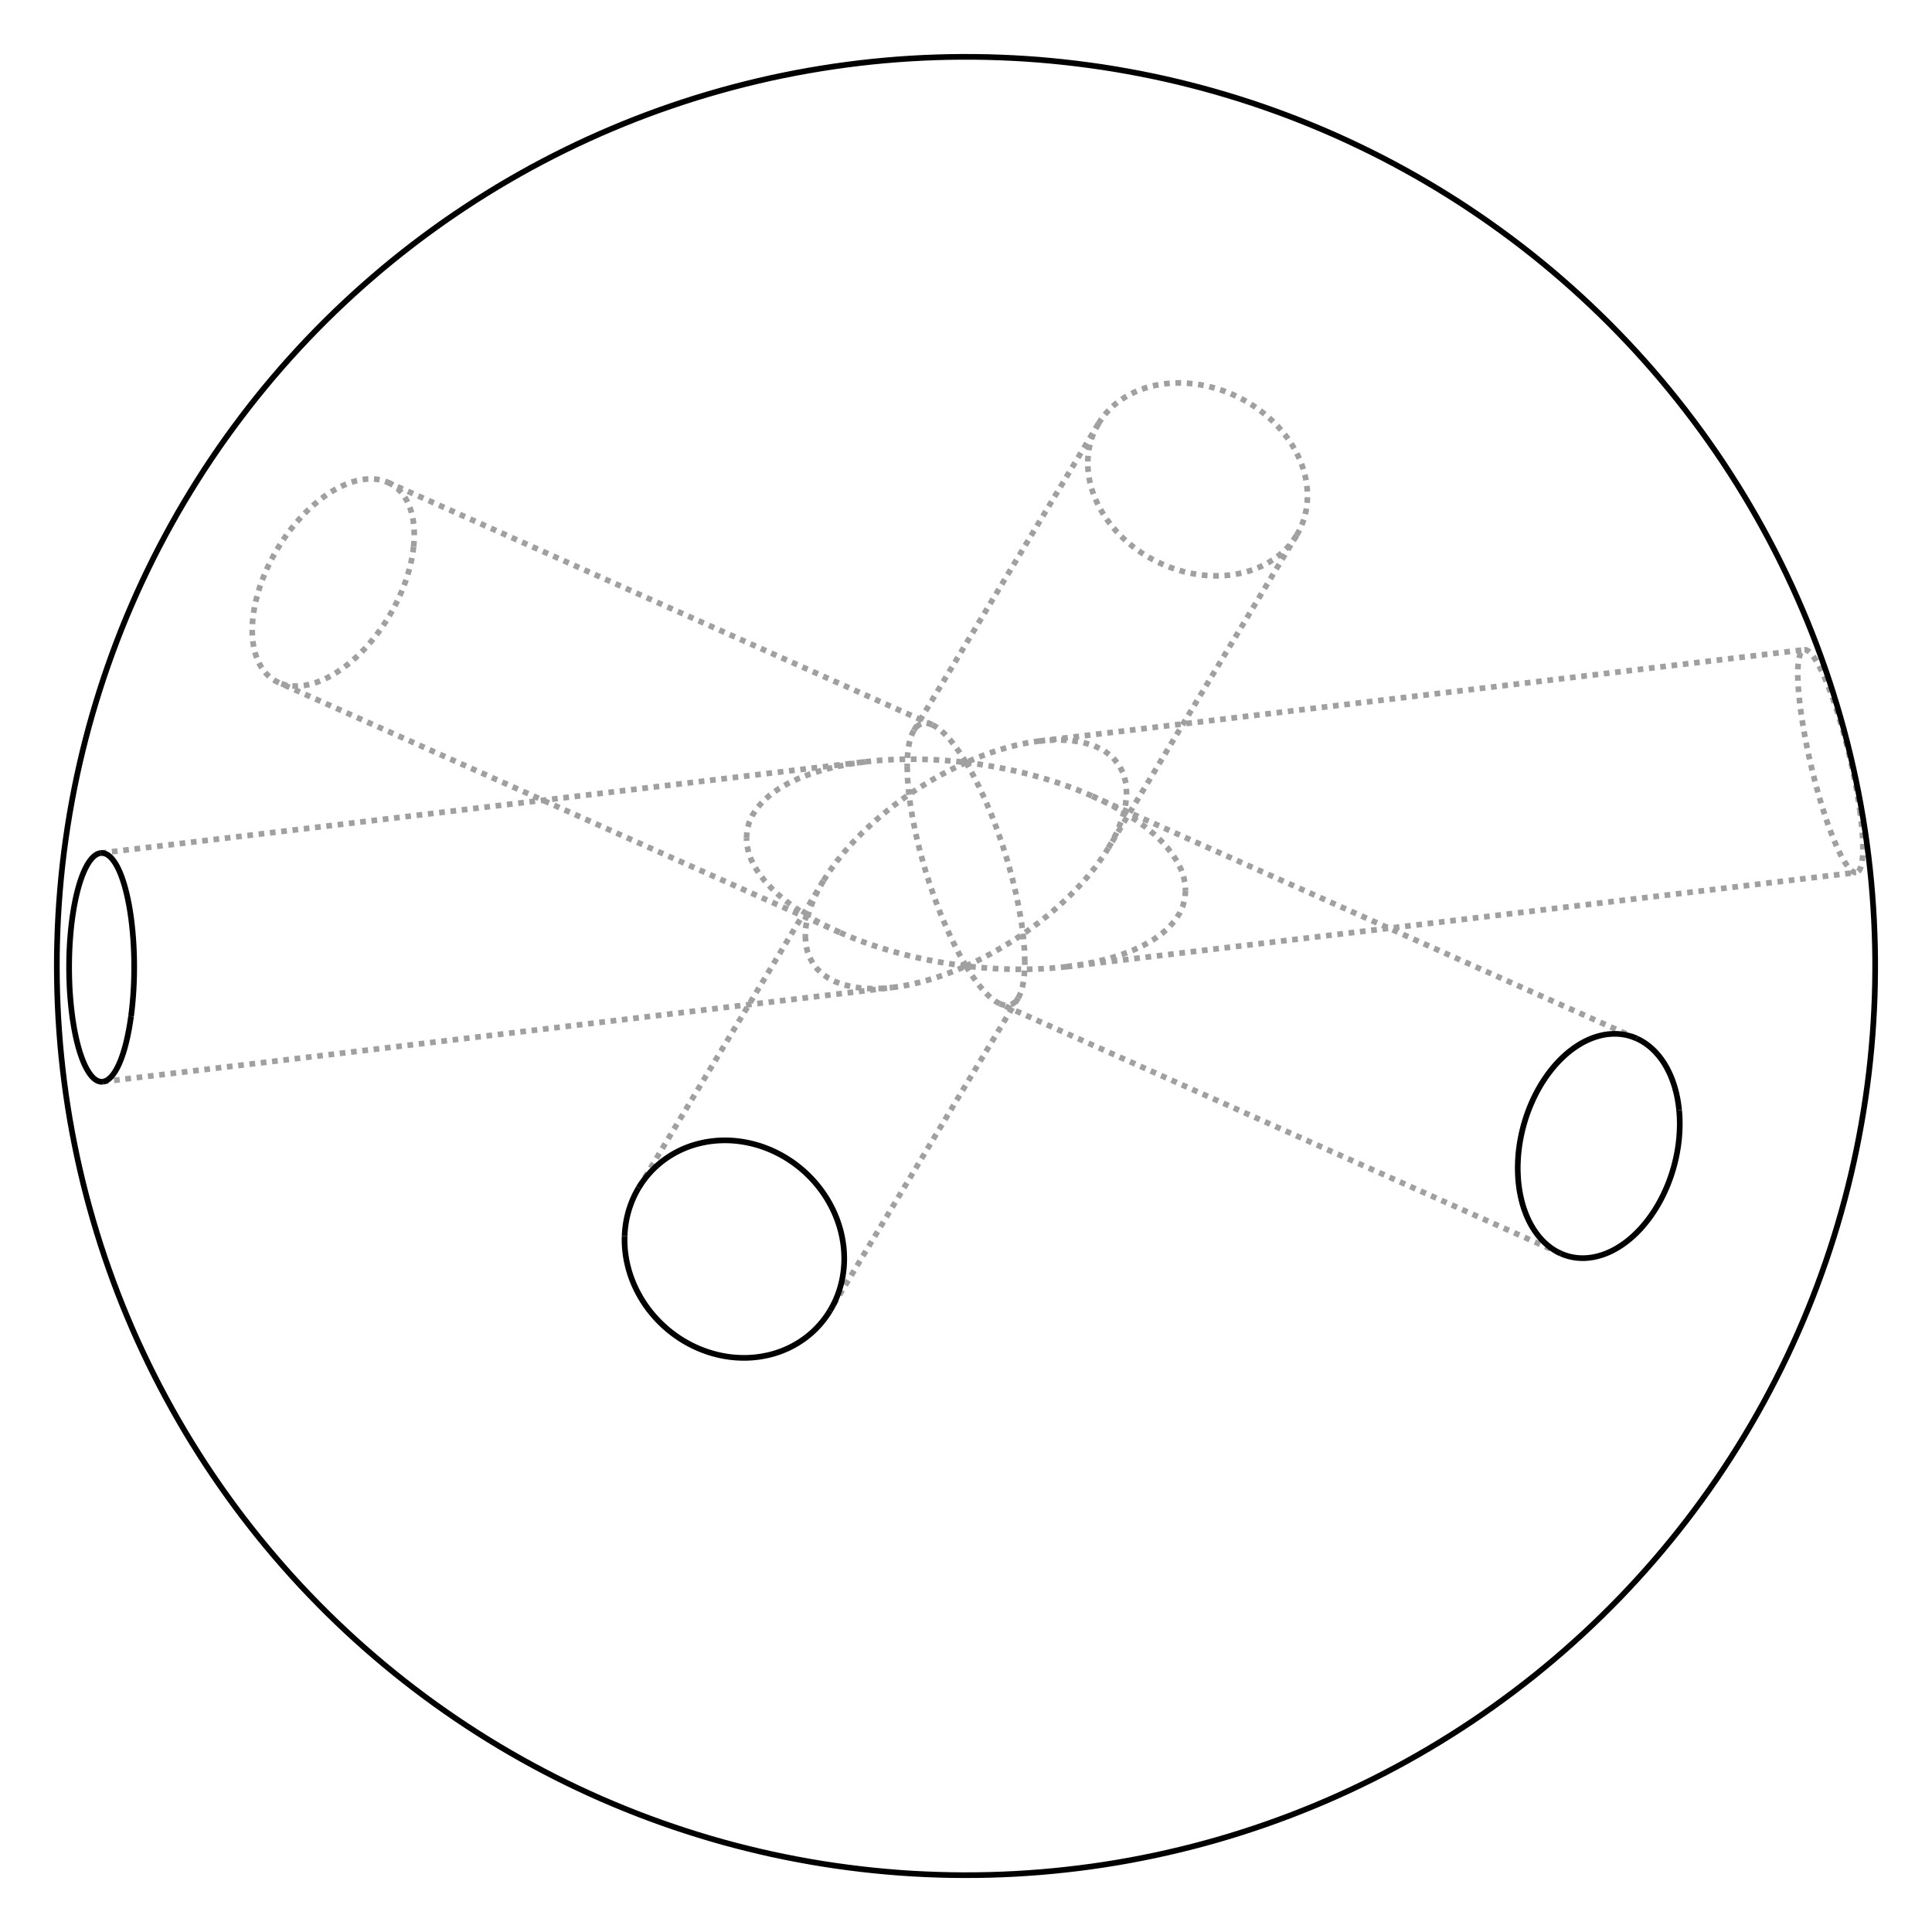 <?xml version="1.0" encoding="UTF-8" standalone="no"?>
    <svg
    xmlns:svg="http://www.w3.org/2000/svg"
    xmlns="http://www.w3.org/2000/svg"
    width="340"
    height="340"
    >
        <g transform="scale(4, -4)   translate(42.5,-42.8)" stroke-width="0.25"  fill="none">
        <!-- hidden lines -->
        <g  stroke="rgb(160,160,160)" fill="none" stroke-dasharray="0.25,0.25" >
    			<path d="M5.36,22.287 L5.364,22.201 L5.371,22.114 L5.379,22.027 L5.39,21.939 L5.417,21.764 L5.453,21.589 L5.496,21.415 L5.547,21.24 L5.607,21.067 L5.674,20.894 L5.749,20.723 L5.831,20.553 L5.921,20.385 L6.018,20.22 L6.123,20.057 L6.234,19.896 L6.352,19.739 L6.477,19.585 L6.609,19.434 L6.746,19.288 L6.89,19.145 L7.04,19.007 L7.195,18.873 L7.355,18.744 L7.52,18.62 L7.69,18.502 L7.865,18.389 L8.044,18.281 L8.226,18.18 L8.412,18.085 L8.601,17.996 L8.793,17.913 L8.988,17.837 L9.184,17.768 L9.383,17.706 L9.583,17.65 L9.784,17.602 L9.986,17.561 L10.188,17.527 L10.39,17.501 L10.592,17.482 L10.793,17.47 L10.994,17.466 L11.192,17.469 L11.389,17.48 L11.584,17.498 L11.776,17.523 L11.965,17.556 L12.151,17.596 L12.334,17.643 L12.513,17.697 L12.688,17.759 L12.858,17.827 L12.941,17.863 L13.024,17.901 L13.105,17.941 L13.184,17.983 L13.263,18.026 L13.34,18.07 L13.415,18.117 L13.489,18.164 L13.562,18.214 L13.633,18.264 L13.703,18.317 L13.771,18.37 L13.838,18.425 L13.903,18.482 L13.966,18.54 L14.028,18.599 L14.088,18.659 L14.146,18.721 L14.203,18.784 L14.258,18.849 L14.311,18.914 L14.362,18.981 L14.412,19.049 L14.46,19.118 L14.505,19.188 L14.55,19.259 " />
			<path d="M14.55,19.259 L14.599,19.344 L14.646,19.431 L14.69,19.519 L14.732,19.608 L14.771,19.699 L14.807,19.791 L14.841,19.884 L14.871,19.978 L14.899,20.073 L14.924,20.169 L14.946,20.266 L14.966,20.363 L14.982,20.462 L14.996,20.561 L15.007,20.661 L15.015,20.761 L15.02,20.862 L15.022,20.964 L15.021,21.066 L15.018,21.168 L15.012,21.271 L15.002,21.373 L14.99,21.477 L14.975,21.58 L14.958,21.683 L14.937,21.787 L14.913,21.89 L14.887,21.993 L14.858,22.096 L14.826,22.199 L14.792,22.302 L14.755,22.404 L14.714,22.506 L14.672,22.607 L14.626,22.708 L14.578,22.808 L14.528,22.908 L14.474,23.007 L14.418,23.105 L14.36,23.203 L14.299,23.299 L14.236,23.395 L14.17,23.49 L14.101,23.583 L14.031,23.676 L13.958,23.767 L13.883,23.857 L13.805,23.946 L13.726,24.034 L13.644,24.12 L13.56,24.205 L13.474,24.288 L13.386,24.37 L13.296,24.451 L13.204,24.529 L13.11,24.606 L13.015,24.682 L12.917,24.755 L12.818,24.827 L12.718,24.897 L12.615,24.965 L12.512,25.031 L12.407,25.095 L12.3,25.157 L12.192,25.217 L12.083,25.274 L11.973,25.33 L11.862,25.383 L11.749,25.435 L11.636,25.484 L11.521,25.53 L11.406,25.575 L11.29,25.617 L11.174,25.656 L11.056,25.694 L10.939,25.728 L10.82,25.761 L10.702,25.791 L10.583,25.818 L10.463,25.843 L10.344,25.865 L10.225,25.885 L10.105,25.902 L9.986,25.917 L9.866,25.929 L9.747,25.939 L9.628,25.946 L9.51,25.95 L9.392,25.952 L9.274,25.951 L9.157,25.948 L9.04,25.942 L8.925,25.933 L8.81,25.922 L8.696,25.908 L8.583,25.892 L8.471,25.873 L8.36,25.852 L8.25,25.828 L8.141,25.802 L8.034,25.773 L7.928,25.742 L7.824,25.708 L7.72,25.672 L7.619,25.633 L7.519,25.592 L7.42,25.549 L7.324,25.503 L7.229,25.455 L7.136,25.405 L7.045,25.353 L6.956,25.299 L6.868,25.242 L6.783,25.183 L6.7,25.122 L6.619,25.059 L6.54,24.995 L6.464,24.928 L6.389,24.859 L6.318,24.789 L6.248,24.716 L6.181,24.642 L6.116,24.566 L6.053,24.489 L5.994,24.409 L5.936,24.329 L5.882,24.246 L5.829,24.162 " />
			<path d="M5.829,24.162 L5.769,24.057 L5.712,23.95 L5.66,23.841 L5.611,23.73 L5.567,23.617 L5.527,23.503 L5.491,23.386 L5.459,23.269 L5.432,23.15 L5.408,23.03 L5.39,22.908 L5.375,22.786 L5.365,22.662 L5.359,22.538 L5.357,22.413 L5.36,22.287 " />
			<path d="M-24.303,18.748 L-24.32,18.603 L-24.342,18.455 L-24.367,18.307 L-24.396,18.157 L-24.429,18.006 L-24.466,17.854 L-24.507,17.701 L-24.552,17.548 L-24.6,17.394 L-24.652,17.239 L-24.708,17.085 L-24.767,16.931 L-24.83,16.777 L-24.897,16.623 L-24.967,16.47 L-25.04,16.317 L-25.116,16.166 L-25.196,16.015 L-25.279,15.866 L-25.364,15.719 L-25.453,15.572 L-25.544,15.428 L-25.638,15.286 L-25.735,15.145 L-25.834,15.007 L-25.936,14.872 L-26.04,14.739 L-26.146,14.609 L-26.254,14.482 L-26.364,14.357 L-26.475,14.236 L-26.589,14.119 L-26.704,14.005 L-26.82,13.894 L-26.937,13.788 L-27.056,13.685 L-27.175,13.587 L-27.296,13.492 L-27.417,13.402 L-27.538,13.317 L-27.66,13.236 L-27.782,13.159 L-27.905,13.087 L-28.027,13.02 L-28.149,12.958 L-28.271,12.901 L-28.392,12.849 L-28.512,12.802 L-28.632,12.76 L-28.751,12.724 L-28.868,12.692 L-28.985,12.666 L-29.1,12.645 L-29.214,12.63 L-29.325,12.62 L-29.436,12.615 L-29.544,12.616 L-29.65,12.622 L-29.754,12.633 L-29.856,12.649 L-29.955,12.671 L-30.052,12.699 L-30.146,12.731 L-30.238,12.768 " />
			<path d="M-30.238,12.768 L-30.302,12.799 L-30.365,12.832 L-30.426,12.867 L-30.485,12.905 L-30.543,12.946 L-30.599,12.989 L-30.654,13.035 L-30.707,13.083 L-30.758,13.133 L-30.807,13.186 L-30.854,13.242 L-30.9,13.299 L-30.944,13.359 L-30.986,13.422 L-31.026,13.486 L-31.064,13.553 L-31.1,13.622 L-31.134,13.693 L-31.167,13.766 L-31.197,13.841 L-31.225,13.918 L-31.251,13.996 L-31.275,14.077 L-31.297,14.16 L-31.317,14.244 L-31.335,14.33 L-31.351,14.418 L-31.365,14.507 L-31.376,14.598 L-31.386,14.691 L-31.393,14.785 L-31.398,14.88 L-31.402,14.977 L-31.403,15.074 L-31.402,15.174 L-31.398,15.274 L-31.393,15.375 L-31.386,15.478 L-31.365,15.686 L-31.335,15.897 L-31.297,16.112 L-31.251,16.329 L-31.197,16.548 L-31.135,16.769 L-31.065,16.991 L-30.987,17.213 L-30.901,17.435 L-30.809,17.657 L-30.709,17.878 L-30.602,18.097 L-30.488,18.314 L-30.369,18.528 L-30.242,18.74 L-30.11,18.948 L-29.973,19.151 L-29.83,19.35 L-29.682,19.544 L-29.53,19.733 L-29.374,19.915 L-29.213,20.091 L-29.049,20.26 L-28.883,20.421 L-28.713,20.575 L-28.541,20.72 L-28.368,20.857 L-28.281,20.922 L-28.193,20.985 L-28.105,21.046 L-28.017,21.104 L-27.929,21.16 L-27.841,21.213 L-27.753,21.264 L-27.665,21.312 L-27.577,21.358 L-27.489,21.401 L-27.401,21.442 L-27.314,21.48 L-27.227,21.516 L-27.14,21.548 L-27.054,21.578 L-26.968,21.606 L-26.883,21.631 L-26.799,21.653 L-26.715,21.672 L-26.631,21.688 L-26.549,21.702 L-26.467,21.713 L-26.386,21.721 L-26.306,21.727 L-26.227,21.729 L-26.15,21.729 L-26.073,21.726 L-25.997,21.721 L-25.922,21.712 L-25.849,21.701 L-25.776,21.687 L-25.705,21.67 L-25.636,21.651 L-25.567,21.629 L-25.501,21.604 L-25.435,21.576 " />
			<path d="M-25.435,21.576 L-25.357,21.539 L-25.281,21.498 L-25.208,21.453 L-25.137,21.404 L-25.068,21.351 L-25.002,21.295 L-24.938,21.234 L-24.878,21.171 L-24.82,21.103 L-24.764,21.032 L-24.712,20.958 L-24.662,20.88 L-24.615,20.799 L-24.571,20.715 L-24.53,20.628 L-24.492,20.537 L-24.457,20.444 L-24.425,20.348 L-24.396,20.248 L-24.37,20.147 L-24.347,20.042 L-24.327,19.935 L-24.311,19.826 L-24.297,19.714 L-24.287,19.6 L-24.28,19.484 L-24.276,19.366 L-24.275,19.246 L-24.277,19.124 L-24.283,19 L-24.291,18.875 L-24.303,18.748 " />
			<path d="M39.323,7.164 L39.361,6.869 L39.394,6.585 L39.42,6.314 L39.44,6.057 L39.453,5.815 L39.459,5.589 L39.459,5.381 L39.452,5.19 L39.446,5.102 L39.438,5.019 L39.429,4.94 L39.418,4.867 L39.405,4.799 L39.391,4.736 L39.375,4.679 L39.357,4.627 L39.338,4.581 L39.318,4.54 L39.295,4.504 L39.272,4.475 L39.247,4.451 L39.22,4.433 L39.192,4.421 L39.162,4.414 " />
			<path d="M39.162,4.414 L39.141,4.413 L39.118,4.415 L39.095,4.42 L39.071,4.428 L39.046,4.438 L39.021,4.452 L38.995,4.469 L38.969,4.489 L38.915,4.537 L38.858,4.597 L38.799,4.669 L38.739,4.752 L38.677,4.846 L38.613,4.951 L38.547,5.067 L38.481,5.193 L38.413,5.329 L38.345,5.475 L38.276,5.63 L38.206,5.794 L38.136,5.967 L38.065,6.148 L37.995,6.336 L37.924,6.532 L37.854,6.734 L37.785,6.942 L37.716,7.156 L37.648,7.375 L37.581,7.598 L37.515,7.826 L37.45,8.056 L37.387,8.29 L37.325,8.526 L37.265,8.763 L37.207,9.002 L37.151,9.242 L37.096,9.481 L37.045,9.72 L36.995,9.958 L36.948,10.194 L36.904,10.428 L36.862,10.659 L36.823,10.887 L36.787,11.111 L36.754,11.331 L36.723,11.546 L36.696,11.756 L36.672,11.96 L36.651,12.158 L36.634,12.349 L36.619,12.533 L36.608,12.709 L36.601,12.877 L36.596,13.037 L36.596,13.188 L36.598,13.33 L36.604,13.463 L36.613,13.585 L36.626,13.698 L36.642,13.8 L36.662,13.891 L36.684,13.971 L36.71,14.041 L36.725,14.071 L36.74,14.099 L36.755,14.123 L36.772,14.145 L36.789,14.164 L36.807,14.18 L36.826,14.192 L36.846,14.202 L36.866,14.209 L36.887,14.213 " />
			<path d="M36.887,14.213 L36.915,14.214 L36.945,14.21 L36.975,14.201 L37.007,14.186 L37.04,14.167 L37.074,14.143 L37.109,14.113 L37.144,14.079 L37.181,14.04 L37.219,13.995 L37.257,13.946 L37.296,13.893 L37.377,13.771 L37.461,13.631 L37.547,13.472 L37.635,13.297 L37.724,13.106 L37.815,12.898 L37.906,12.676 L37.998,12.441 L38.091,12.192 L38.182,11.932 L38.273,11.662 L38.363,11.382 L38.452,11.094 L38.539,10.799 L38.623,10.499 L38.705,10.193 L38.784,9.885 L38.86,9.574 L38.933,9.263 L39.002,8.952 L39.067,8.643 L39.127,8.337 L39.183,8.034 L39.235,7.737 L39.281,7.447 L39.323,7.164 " />
			<path d="M-4.8765695305162645e-08,0.3 L0.55,0.558 L1.098,0.843 L1.638,1.151 L2.169,1.481 L2.686,1.831 L3.187,2.199 L3.669,2.583 L4.128,2.98 L4.562,3.388 L4.969,3.804 L5.346,4.227 L5.69,4.652 L5.999,5.079 L6.273,5.503 " />
			<path d="M6.273,5.503 L6.599,6.108 L6.843,6.695 L7,7.259 L7.068,7.791 L7.047,8.285 L6.937,8.734 L6.739,9.134 L6.456,9.478 L6.091,9.763 L5.649,9.985 L5.136,10.141 L4.558,10.229 L3.922,10.248 L3.237,10.198 " />
			<path d="M3.237,10.198 L3.022,10.17 L2.803,10.135 L2.581,10.094 L2.356,10.047 L2.128,9.994 L1.898,9.934 L1.665,9.869 L1.431,9.798 L1.195,9.721 L0.958,9.639 L0.719,9.551 L0.48,9.457 L0.24,9.358 L-4.876563075573159e-08,9.254 " />
			<path d="M-4.8765664567928484e-08,9.254 L-0.113,9.438 L-0.226,9.613 L-0.339,9.778 L-0.451,9.935 L-0.562,10.081 L-0.672,10.217 L-0.781,10.343 L-0.888,10.458 L-0.994,10.562 L-1.097,10.655 L-1.199,10.737 L-1.298,10.807 L-1.395,10.866 L-1.489,10.913 " />
			<path d="M-1.489,10.913 L-1.56,10.942 L-1.63,10.963 L-1.698,10.977 L-1.763,10.984 L-1.827,10.984 L-1.888,10.977 L-1.948,10.962 L-2.005,10.94 L-2.06,10.911 L-2.112,10.875 L-2.162,10.831 L-2.209,10.781 L-2.254,10.723 L-2.296,10.659 " />
			<path d="M-2.296,10.659 L-2.336,10.587 L-2.372,10.509 L-2.406,10.424 L-2.438,10.332 L-2.466,10.234 L-2.492,10.13 L-2.514,10.019 L-2.534,9.902 L-2.55,9.778 L-2.564,9.649 L-2.575,9.515 L-2.582,9.375 L-2.587,9.229 L-2.588,9.078 " />
			<path d="M-2.588,9.078 L-2.572,8.55 L-2.523,7.974 L-2.443,7.358 L-2.332,6.71 L-2.191,6.037 L-2.024,5.348 L-1.83,4.653 L-1.614,3.958 L-1.377,3.274 L-1.123,2.609 L-0.855,1.972 L-0.576,1.369 L-0.29,0.81 L-4.8765688098750815e-08,0.3 " />
			<path d="M-9.659,5.929 L-9.63,6.276 L-9.541,6.613 L-9.394,6.939 L-9.19,7.251 L-8.93,7.549 L-8.614,7.83 L-8.247,8.092 L-7.828,8.333 L-7.362,8.553 L-6.851,8.75 L-6.298,8.923 L-5.706,9.07 L-5.079,9.191 L-4.422,9.285 " />
			<path d="M-4.422,9.285 L-4.128,9.317 L-3.829,9.344 L-3.525,9.365 L-3.218,9.382 L-2.907,9.393 L-2.592,9.399 L-2.275,9.399 L-1.955,9.394 L-1.632,9.384 L-1.308,9.368 L-0.982,9.348 L-0.656,9.321 L-0.328,9.29 L-4.876566939149285e-08,9.254 " />
			<path d="M-4.876564560741735e-08,0.3 L-0.423,0.355 L-0.845,0.418 L-1.265,0.489 L-1.683,0.569 L-2.098,0.657 L-2.508,0.753 L-2.914,0.856 L-3.315,0.967 L-3.709,1.085 L-4.095,1.211 L-4.474,1.343 L-4.845,1.482 L-5.206,1.627 L-5.557,1.778 " />
			<path d="M-5.557,1.778 L-6.084,2.025 L-6.583,2.286 L-7.051,2.558 L-7.485,2.84 L-7.885,3.132 L-8.248,3.431 L-8.573,3.737 L-8.857,4.047 L-9.1,4.361 L-9.3,4.676 L-9.457,4.993 L-9.569,5.308 L-9.637,5.62 L-9.659,5.929 " />
			<path d="M-4.876569357325053e-08,9.254 L-0.55,8.995 L-1.098,8.711 L-1.638,8.402 L-2.169,8.072 L-2.686,7.722 L-3.187,7.354 L-3.669,6.97 L-4.128,6.573 L-4.562,6.165 L-4.969,5.749 L-5.346,5.327 L-5.69,4.901 L-5.999,4.475 L-6.273,4.05 " />
			<path d="M-6.273,4.05 L-6.381,3.865 L-6.481,3.68 L-6.574,3.497 L-6.66,3.316 L-6.737,3.136 L-6.807,2.958 L-6.869,2.782 L-6.922,2.608 L-6.967,2.437 L-7.005,2.269 L-7.034,2.104 L-7.054,1.942 L-7.067,1.783 L-7.071,1.628 " />
			<path d="M2.588,0.475 L2.572,1.004 L2.523,1.579 L2.443,2.195 L2.332,2.844 L2.191,3.516 L2.024,4.205 L1.83,4.901 L1.614,5.595 L1.377,6.279 L1.123,6.944 L0.855,7.582 L0.576,8.184 L0.29,8.744 L-4.876565889988527e-08,9.254 " />
			<path d="M-4.8765665201852316e-08,0.3 L0.113,0.116 L0.226,-0.059 L0.339,-0.225 L0.451,-0.381 L0.562,-0.528 L0.672,-0.664 L0.781,-0.789 L0.888,-0.904 L0.994,-1.009 L1.097,-1.102 L1.199,-1.183 L1.298,-1.254 L1.395,-1.313 L1.489,-1.36 " />
			<path d="M1.489,-1.36 L1.56,-1.388 L1.63,-1.41 L1.698,-1.424 L1.763,-1.431 L1.827,-1.431 L1.888,-1.423 L1.948,-1.408 L2.005,-1.387 L2.06,-1.357 L2.112,-1.321 L2.162,-1.278 L2.209,-1.227 L2.254,-1.17 L2.296,-1.106 " />
			<path d="M2.296,-1.106 L2.336,-1.034 L2.372,-0.956 L2.406,-0.871 L2.438,-0.779 L2.466,-0.681 L2.492,-0.576 L2.514,-0.465 L2.534,-0.348 L2.55,-0.225 L2.564,-0.096 L2.575,0.039 L2.582,0.179 L2.587,0.324 L2.588,0.475 " />
			<path d="M-7.071,1.628 L-7.049,1.288 L-6.985,0.969 L-6.877,0.673 L-6.728,0.403 L-6.537,0.159 L-6.306,-0.057 L-6.037,-0.243 L-5.731,-0.398 L-5.389,-0.521 L-5.015,-0.613 L-4.61,-0.671 L-4.177,-0.696 L-3.718,-0.687 L-3.237,-0.645 " />
			<path d="M-3.237,-0.645 L-3.022,-0.616 L-2.803,-0.582 L-2.581,-0.541 L-2.356,-0.493 L-2.128,-0.44 L-1.898,-0.381 L-1.665,-0.316 L-1.431,-0.245 L-1.195,-0.168 L-0.958,-0.085 L-0.719,0.003 L-0.48,0.096 L-0.24,0.195 L-4.876571102485627e-08,0.3 " />
			<path d="M-4.876564797325329e-08,9.254 L0.423,9.199 L0.845,9.136 L1.265,9.064 L1.683,8.984 L2.098,8.896 L2.508,8.801 L2.914,8.697 L3.315,8.586 L3.709,8.468 L4.095,8.343 L4.474,8.21 L4.845,8.072 L5.206,7.927 L5.557,7.775 " />
			<path d="M5.557,7.775 L6.084,7.528 L6.583,7.268 L7.051,6.995 L7.485,6.713 L7.885,6.421 L8.248,6.122 L8.573,5.817 L8.857,5.506 L9.1,5.193 L9.3,4.877 L9.457,4.561 L9.569,4.246 L9.637,3.933 L9.659,3.624 " />
			<path d="M9.659,3.624 L9.63,3.278 L9.541,2.941 L9.394,2.615 L9.19,2.302 L8.93,2.004 L8.614,1.724 L8.247,1.462 L7.828,1.22 L7.362,1 L6.851,0.803 L6.298,0.631 L5.706,0.484 L5.079,0.363 L4.422,0.269 " />
			<path d="M4.422,0.269 L4.128,0.237 L3.829,0.21 L3.525,0.188 L3.218,0.172 L2.907,0.16 L2.592,0.155 L2.275,0.154 L1.955,0.159 L1.632,0.169 L1.308,0.185 L0.982,0.206 L0.656,0.232 L0.328,0.263 L-4.876555992350262e-08,0.3 " />
			<path d="M5.829,24.162 L-2.296,10.659 " />
			<path d="M14.55,19.259 L6.273,5.503 " />
			<path d="M-1.489,10.913 L-25.435,21.576 " />
			<path d="M-5.557,1.778 L-30.238,12.768 " />
			<path d="M-6.273,4.05 L-14.398,-9.453 " />
			<path d="M2.296,-1.106 L-5.981,-14.861 " />
			<path d="M29.503,-2.888 L5.557,7.775 " />
			<path d="M26.17,-12.35 L1.489,-1.36 " />
			<path d="M4.422,0.269 L39.162,4.414 " />
			<path d="M3.237,10.198 L36.887,14.213 " />
			<path d="M-37.978,-4.79 L-3.237,-0.645 " />
			<path d="M-38.072,5.269 L-4.422,9.285 " />

        </g>

        <!-- solid lines -->
        <g  stroke="rgb(0,0,0)" fill="none">
    			<path d="M-15.019,-11.582 L-15.022,-11.679 L-15.022,-11.778 L-15.02,-11.876 L-15.016,-11.975 L-15.011,-12.073 L-15.003,-12.172 L-14.993,-12.27 L-14.981,-12.369 L-14.967,-12.467 L-14.951,-12.566 L-14.933,-12.664 L-14.912,-12.762 L-14.89,-12.86 L-14.866,-12.957 L-14.84,-13.055 L-14.812,-13.151 L-14.782,-13.248 L-14.75,-13.344 L-14.716,-13.439 L-14.68,-13.534 L-14.602,-13.722 L-14.517,-13.908 L-14.424,-14.09 L-14.324,-14.27 L-14.217,-14.446 L-14.103,-14.618 L-13.982,-14.786 L-13.854,-14.949 L-13.72,-15.108 L-13.58,-15.262 L-13.434,-15.41 L-13.282,-15.553 L-13.125,-15.691 L-12.963,-15.822 L-12.795,-15.947 L-12.623,-16.065 L-12.536,-16.122 L-12.447,-16.177 L-12.357,-16.23 L-12.267,-16.281 L-12.175,-16.331 L-12.083,-16.379 L-11.989,-16.425 L-11.895,-16.469 L-11.8,-16.512 L-11.705,-16.552 L-11.608,-16.59 L-11.511,-16.627 L-11.414,-16.662 L-11.316,-16.694 L-11.217,-16.725 L-11.118,-16.754 L-11.019,-16.78 L-10.919,-16.805 L-10.819,-16.828 L-10.719,-16.848 L-10.618,-16.867 L-10.517,-16.883 L-10.416,-16.898 L-10.315,-16.91 L-10.214,-16.92 L-10.113,-16.928 L-10.012,-16.934 L-9.911,-16.938 L-9.81,-16.94 L-9.709,-16.94 L-9.609,-16.938 L-9.508,-16.933 L-9.408,-16.927 L-9.309,-16.918 L-9.21,-16.908 L-9.111,-16.895 L-9.013,-16.88 L-8.915,-16.863 L-8.818,-16.844 L-8.721,-16.824 L-8.626,-16.801 L-8.53,-16.776 L-8.436,-16.749 L-8.342,-16.72 L-8.25,-16.689 L-8.158,-16.656 L-8.067,-16.621 L-7.977,-16.584 L-7.888,-16.545 L-7.799,-16.505 L-7.712,-16.462 L-7.627,-16.418 L-7.542,-16.371 L-7.458,-16.323 L-7.376,-16.274 L-7.295,-16.222 L-7.215,-16.169 L-7.136,-16.114 L-7.059,-16.057 L-6.983,-15.999 L-6.909,-15.938 L-6.836,-15.877 L-6.764,-15.814 L-6.694,-15.749 L-6.626,-15.683 L-6.559,-15.615 L-6.494,-15.545 L-6.43,-15.475 L-6.368,-15.403 L-6.308,-15.329 L-6.249,-15.254 L-6.192,-15.178 L-6.136,-15.101 L-6.083,-15.022 L-6.031,-14.942 L-5.981,-14.861 " />
			<path d="M-5.981,-14.861 L-5.924,-14.764 L-5.87,-14.665 L-5.819,-14.565 L-5.77,-14.464 L-5.723,-14.361 L-5.68,-14.256 L-5.639,-14.151 L-5.6,-14.044 L-5.565,-13.936 L-5.532,-13.828 L-5.502,-13.718 L-5.475,-13.607 L-5.45,-13.496 L-5.429,-13.383 L-5.41,-13.27 L-5.394,-13.157 L-5.381,-13.042 L-5.371,-12.928 L-5.363,-12.812 L-5.359,-12.697 L-5.357,-12.581 L-5.359,-12.465 L-5.363,-12.348 L-5.37,-12.232 L-5.379,-12.115 L-5.392,-11.998 L-5.408,-11.882 L-5.426,-11.766 L-5.447,-11.649 L-5.471,-11.534 L-5.498,-11.418 L-5.527,-11.303 L-5.56,-11.188 L-5.595,-11.074 L-5.633,-10.961 L-5.673,-10.848 L-5.717,-10.736 L-5.763,-10.625 L-5.811,-10.515 L-5.863,-10.406 L-5.916,-10.297 L-5.973,-10.19 L-6.032,-10.084 L-6.093,-9.979 L-6.157,-9.875 L-6.224,-9.773 L-6.292,-9.672 L-6.364,-9.573 L-6.437,-9.475 L-6.513,-9.378 L-6.591,-9.283 L-6.671,-9.19 L-6.753,-9.099 L-6.838,-9.01 L-6.924,-8.922 L-7.013,-8.836 L-7.103,-8.752 L-7.196,-8.671 L-7.29,-8.591 L-7.386,-8.514 L-7.484,-8.438 L-7.583,-8.365 L-7.684,-8.294 L-7.787,-8.226 L-7.891,-8.16 L-7.996,-8.096 L-8.103,-8.035 L-8.211,-7.976 L-8.321,-7.92 L-8.431,-7.866 L-8.543,-7.815 L-8.656,-7.766 L-8.769,-7.721 L-8.884,-7.678 L-8.999,-7.637 L-9.115,-7.6 L-9.232,-7.565 L-9.35,-7.533 L-9.468,-7.504 L-9.586,-7.478 L-9.705,-7.454 L-9.824,-7.434 L-9.943,-7.416 L-10.062,-7.401 L-10.182,-7.389 L-10.302,-7.38 L-10.421,-7.374 L-10.54,-7.371 L-10.659,-7.371 L-10.778,-7.374 L-10.897,-7.379 L-11.015,-7.388 L-11.132,-7.4 L-11.249,-7.414 L-11.365,-7.431 L-11.481,-7.452 L-11.595,-7.475 L-11.709,-7.501 L-11.822,-7.529 L-11.933,-7.561 L-12.044,-7.595 L-12.154,-7.632 L-12.262,-7.672 L-12.369,-7.715 L-12.474,-7.76 L-12.579,-7.808 L-12.681,-7.859 L-12.783,-7.912 L-12.882,-7.968 L-12.98,-8.026 L-13.076,-8.086 L-13.171,-8.15 L-13.263,-8.215 L-13.354,-8.283 L-13.443,-8.353 L-13.529,-8.426 L-13.614,-8.5 L-13.697,-8.577 L-13.777,-8.656 L-13.855,-8.737 L-13.931,-8.82 L-14.005,-8.905 L-14.077,-8.992 L-14.146,-9.081 L-14.212,-9.171 L-14.277,-9.264 L-14.338,-9.358 L-14.398,-9.453 " />
			<path d="M-14.398,-9.453 L-14.467,-9.573 L-14.533,-9.695 L-14.595,-9.82 L-14.652,-9.946 L-14.706,-10.074 L-14.755,-10.205 L-14.801,-10.337 L-14.842,-10.47 L-14.879,-10.605 L-14.912,-10.741 L-14.941,-10.879 L-14.965,-11.018 L-14.985,-11.158 L-15.001,-11.298 L-15.012,-11.439 L-15.019,-11.582 " />
			<path d="M31.374,-6.046 L31.388,-6.205 L31.397,-6.365 L31.402,-6.527 L31.403,-6.691 L31.399,-6.855 L31.392,-7.02 L31.381,-7.186 L31.366,-7.353 L31.346,-7.52 L31.323,-7.687 L31.295,-7.854 L31.264,-8.02 L31.228,-8.187 L31.189,-8.353 L31.146,-8.518 L31.099,-8.682 L31.048,-8.845 L30.994,-9.006 L30.935,-9.166 L30.874,-9.325 L30.808,-9.481 L30.739,-9.635 L30.667,-9.788 L30.592,-9.937 L30.513,-10.084 L30.431,-10.229 L30.346,-10.37 L30.258,-10.508 L30.167,-10.643 L30.073,-10.775 L29.977,-10.902 L29.878,-11.026 L29.777,-11.146 L29.674,-11.263 L29.568,-11.374 L29.46,-11.482 L29.35,-11.585 L29.239,-11.683 L29.126,-11.776 L29.011,-11.865 L28.895,-11.949 L28.777,-12.027 L28.659,-12.101 L28.539,-12.169 L28.419,-12.232 L28.298,-12.289 L28.176,-12.341 L28.054,-12.388 L27.932,-12.428 L27.81,-12.463 L27.688,-12.493 L27.566,-12.516 L27.444,-12.534 L27.323,-12.546 L27.202,-12.553 L27.083,-12.553 L26.964,-12.548 L26.846,-12.537 L26.73,-12.52 L26.614,-12.497 L26.501,-12.469 L26.389,-12.435 L26.278,-12.395 L26.17,-12.35 " />
			<path d="M26.17,-12.35 L26.093,-12.314 L26.017,-12.276 L25.942,-12.234 L25.869,-12.19 L25.796,-12.143 L25.725,-12.093 L25.656,-12.04 L25.587,-11.985 L25.52,-11.928 L25.454,-11.867 L25.39,-11.805 L25.328,-11.739 L25.267,-11.672 L25.207,-11.602 L25.149,-11.529 L25.093,-11.454 L25.038,-11.377 L24.985,-11.298 L24.934,-11.216 L24.884,-11.133 L24.836,-11.047 L24.79,-10.959 L24.746,-10.87 L24.704,-10.778 L24.664,-10.685 L24.625,-10.589 L24.589,-10.492 L24.554,-10.394 L24.521,-10.293 L24.49,-10.192 L24.462,-10.088 L24.435,-9.983 L24.41,-9.877 L24.388,-9.769 L24.367,-9.661 L24.348,-9.551 L24.332,-9.439 L24.318,-9.327 L24.305,-9.214 L24.295,-9.1 L24.287,-8.985 L24.281,-8.869 L24.277,-8.752 L24.275,-8.635 L24.275,-8.517 L24.278,-8.398 L24.282,-8.279 L24.289,-8.16 L24.297,-8.04 L24.308,-7.92 L24.321,-7.8 L24.336,-7.68 L24.353,-7.559 L24.372,-7.439 L24.394,-7.319 L24.417,-7.199 L24.442,-7.079 L24.47,-6.959 L24.499,-6.84 L24.53,-6.721 L24.564,-6.602 L24.599,-6.485 L24.636,-6.368 L24.675,-6.251 L24.717,-6.135 L24.76,-6.021 L24.804,-5.907 L24.851,-5.794 L24.9,-5.682 L24.95,-5.571 L25.002,-5.462 L25.056,-5.353 L25.111,-5.246 L25.168,-5.141 L25.227,-5.037 L25.287,-4.934 L25.349,-4.833 L25.413,-4.734 L25.478,-4.636 L25.544,-4.54 L25.612,-4.446 L25.681,-4.354 L25.752,-4.264 L25.823,-4.175 L25.896,-4.089 L25.971,-4.005 L26.046,-3.923 L26.123,-3.844 L26.2,-3.767 L26.279,-3.692 L26.358,-3.619 L26.439,-3.549 L26.52,-3.481 L26.603,-3.416 L26.686,-3.353 L26.769,-3.293 L26.854,-3.236 L26.939,-3.181 L27.024,-3.129 L27.11,-3.08 L27.197,-3.033 L27.284,-2.989 L27.371,-2.949 L27.458,-2.911 L27.546,-2.875 L27.634,-2.843 L27.722,-2.814 L27.81,-2.788 L27.899,-2.764 L27.987,-2.744 L28.075,-2.726 L28.163,-2.712 L28.25,-2.7 L28.338,-2.692 L28.425,-2.687 L28.511,-2.684 L28.598,-2.685 L28.683,-2.688 L28.769,-2.695 L28.853,-2.705 L28.937,-2.717 L29.021,-2.733 L29.103,-2.751 L29.185,-2.773 L29.266,-2.797 L29.346,-2.825 L29.425,-2.855 L29.503,-2.888 " />
			<path d="M29.503,-2.888 L29.597,-2.932 L29.69,-2.981 L29.781,-3.034 L29.87,-3.091 L29.957,-3.152 L30.042,-3.217 L30.125,-3.286 L30.207,-3.359 L30.285,-3.435 L30.362,-3.516 L30.436,-3.6 L30.508,-3.688 L30.578,-3.779 L30.645,-3.873 L30.71,-3.971 L30.772,-4.072 L30.831,-4.176 L30.887,-4.283 L30.941,-4.394 L30.992,-4.507 L31.041,-4.622 L31.086,-4.741 L31.128,-4.862 L31.168,-4.985 L31.204,-5.111 L31.238,-5.239 L31.268,-5.369 L31.296,-5.5 L31.32,-5.634 L31.341,-5.77 L31.359,-5.907 L31.374,-6.046 " />
			<path d="M-36.734,-1.912 L-36.779,-2.216 L-36.83,-2.51 L-36.886,-2.79 L-36.916,-2.926 L-36.947,-3.057 L-36.98,-3.185 L-37.013,-3.309 L-37.048,-3.428 L-37.084,-3.544 L-37.122,-3.655 L-37.16,-3.762 L-37.199,-3.864 L-37.24,-3.961 L-37.281,-4.053 L-37.323,-4.141 L-37.366,-4.223 L-37.41,-4.3 L-37.454,-4.372 L-37.499,-4.438 L-37.545,-4.499 L-37.591,-4.555 L-37.638,-4.604 L-37.686,-4.648 L-37.734,-4.687 L-37.782,-4.719 L-37.831,-4.746 L-37.879,-4.767 L-37.928,-4.781 L-37.978,-4.79 " />
			<path d="M-37.978,-4.79 L-38.013,-4.793 L-38.048,-4.793 L-38.083,-4.789 L-38.118,-4.783 L-38.154,-4.773 L-38.189,-4.76 L-38.224,-4.745 L-38.259,-4.726 L-38.293,-4.704 L-38.328,-4.679 L-38.363,-4.652 L-38.397,-4.621 L-38.431,-4.587 L-38.465,-4.55 L-38.498,-4.511 L-38.531,-4.468 L-38.597,-4.374 L-38.661,-4.269 L-38.724,-4.153 L-38.785,-4.027 L-38.844,-3.889 L-38.901,-3.742 L-38.956,-3.585 L-39.009,-3.419 L-39.059,-3.244 L-39.107,-3.06 L-39.152,-2.869 L-39.194,-2.67 L-39.234,-2.465 L-39.27,-2.252 L-39.304,-2.034 L-39.334,-1.811 L-39.361,-1.583 L-39.385,-1.35 L-39.406,-1.114 L-39.424,-0.875 L-39.438,-0.633 L-39.448,-0.39 L-39.455,-0.145 L-39.459,0.101 L-39.459,0.346 L-39.456,0.592 L-39.45,0.836 L-39.44,1.079 L-39.427,1.32 L-39.41,1.558 L-39.39,1.793 L-39.367,2.025 L-39.341,2.252 L-39.311,2.474 L-39.278,2.691 L-39.243,2.902 L-39.204,3.107 L-39.163,3.305 L-39.119,3.496 L-39.072,3.679 L-39.023,3.854 L-38.972,4.02 L-38.918,4.178 L-38.862,4.326 L-38.804,4.465 L-38.744,4.594 L-38.682,4.712 L-38.619,4.82 L-38.554,4.916 L-38.487,5.002 L-38.454,5.04 L-38.42,5.076 L-38.386,5.109 L-38.352,5.139 L-38.317,5.165 L-38.283,5.189 L-38.248,5.21 L-38.213,5.228 L-38.178,5.243 L-38.142,5.255 L-38.107,5.264 L-38.072,5.269 " />
			<path d="M-38.072,5.269 L-38.026,5.272 L-37.98,5.27 L-37.933,5.263 L-37.888,5.25 L-37.842,5.232 L-37.796,5.209 L-37.751,5.181 L-37.706,5.148 L-37.661,5.11 L-37.616,5.066 L-37.572,5.018 L-37.529,4.964 L-37.486,4.906 L-37.443,4.843 L-37.402,4.775 L-37.36,4.703 L-37.32,4.626 L-37.28,4.544 L-37.241,4.458 L-37.203,4.368 L-37.166,4.273 L-37.13,4.174 L-37.094,4.071 L-37.06,3.964 L-37.026,3.854 L-36.994,3.739 L-36.932,3.5 L-36.876,3.247 L-36.823,2.983 L-36.776,2.707 L-36.734,2.421 L-36.698,2.127 L-36.667,1.826 L-36.641,1.518 L-36.621,1.205 L-36.607,0.889 L-36.598,0.571 L-36.596,0.251 L-36.599,-0.068 L-36.607,-0.386 L-36.622,-0.702 L-36.642,-1.013 L-36.667,-1.319 L-36.698,-1.619 L-36.734,-1.912 " />
			<path d="M16.272,36.841 L15.754,37.067 L15.234,37.285 L14.71,37.497 L14.183,37.701 L13.654,37.897 L13.122,38.086 L12.587,38.268 L12.049,38.442 L11.51,38.608 L10.968,38.767 L10.424,38.918 L9.877,39.061 L9.329,39.197 L8.779,39.325 L8.227,39.445 L7.673,39.557 L7.118,39.661 L6.562,39.758 L6.004,39.847 L5.445,39.927 L4.885,40 L4.324,40.065 L3.762,40.122 L3.2,40.172 L2.636,40.213 L2.073,40.246 L1.508,40.271 L0.944,40.289 L0.379,40.298 L-0.186,40.299 L-0.75,40.293 L-1.315,40.278 L-1.879,40.256 L-2.443,40.225 L-3.007,40.187 L-3.57,40.14 L-4.132,40.086 L-4.693,40.024 L-5.253,39.953 L-5.813,39.875 L-6.371,39.789 L-6.928,39.695 L-7.483,39.594 L-8.037,39.484 L-8.59,39.367 L-9.141,39.241 L-9.69,39.108 L-10.236,38.968 L-10.781,38.819 L-11.324,38.663 L-11.865,38.5 L-12.403,38.328 L-12.939,38.149 L-13.472,37.963 L-14.002,37.769 L-14.53,37.568 L-15.054,37.359 L-15.576,37.142 L-16.095,36.919 L-16.61,36.688 L-17.122,36.45 L-17.631,36.204 L-18.136,35.952 L-18.638,35.692 L-19.136,35.426 L-19.63,35.152 L-20.12,34.871 L-20.606,34.584 L-21.088,34.289 L-21.566,33.988 L-22.039,33.68 L-22.508,33.366 L-22.973,33.045 L-23.433,32.717 L-23.888,32.383 L-24.339,32.043 L-24.785,31.696 L-25.226,31.343 L-25.661,30.984 L-26.092,30.618 L-26.517,30.247 L-26.938,29.869 L-27.352,29.486 L-27.762,29.097 L-28.166,28.702 L-28.564,28.302 L-28.956,27.896 L-29.343,27.484 L-29.724,27.067 L-30.099,26.645 L-30.468,26.217 L-30.831,25.784 L-31.188,25.346 L-31.538,24.904 L-31.882,24.456 L-32.22,24.003 L-32.552,23.546 L-32.877,23.084 L-33.195,22.618 L-33.507,22.147 L-33.812,21.671 L-34.11,21.192 L-34.402,20.708 L-34.687,20.221 L-34.964,19.729 L-35.235,19.233 L-35.499,18.734 L-35.756,18.231 L-36.005,17.724 L-36.248,17.214 L-36.483,16.701 L-36.711,16.184 L-36.932,15.664 L-37.145,15.141 L-37.351,14.615 L-37.549,14.086 L-37.74,13.555 L-37.923,13.021 L-38.099,12.484 L-38.267,11.945 L-38.428,11.403 L-38.581,10.86 L-38.726,10.314 L-38.864,9.766 L-38.994,9.216 L-39.116,8.665 L-39.23,8.112 L-39.336,7.557 L-39.435,7.001 L-39.525,6.444 L-39.608,5.885 L-39.683,5.325 L-39.75,4.764 L-39.809,4.203 L-39.86,3.64 L-39.903,3.077 L-39.939,2.513 L-39.966,1.949 L-39.985,1.385 L-39.997,0.82 L-40,0.255 L-39.995,-0.309 L-39.983,-0.874 L-39.962,-1.438 L-39.934,-2.002 L-39.897,-2.566 L-39.853,-3.129 L-39.8,-3.691 L-39.74,-4.253 L-39.672,-4.814 L-39.596,-5.373 L-39.512,-5.932 L-39.42,-6.489 L-39.32,-7.045 L-39.212,-7.599 L-39.097,-8.152 L-38.974,-8.703 L-38.843,-9.253 L-38.704,-9.8 L-38.557,-10.346 L-38.403,-10.889 L-38.241,-11.43 L-38.072,-11.969 L-37.895,-12.505 L-37.71,-13.039 L-37.518,-13.57 L-37.319,-14.098 L-37.112,-14.624 L-36.897,-15.146 L-36.676,-15.666 L-36.447,-16.182 L-36.21,-16.695 L-35.967,-17.204 L-35.716,-17.711 L-35.458,-18.213 L-35.193,-18.712 L-34.921,-19.207 L-34.642,-19.698 L-34.357,-20.185 L-34.064,-20.668 L-33.764,-21.147 L-33.458,-21.622 L-33.145,-22.092 L-32.826,-22.557 L-32.5,-23.019 L-32.168,-23.475 L-31.829,-23.927 L-31.483,-24.374 L-31.132,-24.816 L-30.774,-25.253 L-30.41,-25.685 L-30.04,-26.112 L-29.665,-26.533 L-29.283,-26.95 L-28.895,-27.36 L-28.502,-27.765 L-28.103,-28.165 L-27.698,-28.559 L-27.288,-28.947 L-26.872,-29.33 L-26.451,-29.706 L-26.025,-30.076 L-25.593,-30.441 L-25.157,-30.799 L-24.715,-31.151 L-24.268,-31.497 L-23.817,-31.837 L-23.361,-32.17 L-22.9,-32.496 L-22.435,-32.816 L-21.965,-33.13 L-21.491,-33.437 L-21.012,-33.737 L-20.53,-34.03 L-20.043,-34.316 L-19.552,-34.596 L-19.058,-34.868 L-18.559,-35.134 L-18.057,-35.393 L-17.551,-35.644 L-17.042,-35.888 L-16.529,-36.125 L-16.014,-36.355 L-15.494,-36.577 L-14.972,-36.792 L-14.447,-37 L-13.919,-37.2 L-13.388,-37.393 L-12.855,-37.578 L-12.318,-37.756 L-11.78,-37.926 L-11.239,-38.089 L-10.696,-38.244 L-10.151,-38.391 L-9.603,-38.53 L-9.054,-38.662 L-8.503,-38.786 L-7.95,-38.902 L-7.396,-39.01 L-6.84,-39.111 L-6.283,-39.204 L-5.725,-39.288 L-5.165,-39.365 L-4.605,-39.434 L-4.043,-39.495 L-3.481,-39.548 L-2.918,-39.594 L-2.355,-39.631 L-1.791,-39.66 L-1.226,-39.681 L-0.662,-39.695 L-0.097,-39.7 L0.468,-39.697 L1.033,-39.687 L1.597,-39.668 L2.161,-39.642 L2.725,-39.607 L3.288,-39.565 L3.851,-39.514 L4.412,-39.456 L4.973,-39.39 L5.533,-39.316 L6.092,-39.234 L6.65,-39.144 L7.206,-39.046 L7.761,-38.94 L8.314,-38.827 L8.865,-38.705 L9.415,-38.576 L9.963,-38.44 L10.509,-38.295 L11.053,-38.143 L11.595,-37.983 L12.134,-37.815 L12.671,-37.64 L13.205,-37.458 L13.737,-37.267 L14.266,-37.07 L14.792,-36.864 L15.316,-36.652 L15.836,-36.432 L16.353,-36.205 L16.867,-35.97 L17.377,-35.728 L17.884,-35.48 L18.388,-35.223 L18.887,-34.96 L19.383,-34.69 L19.875,-34.413 L20.363,-34.129 L20.847,-33.838 L21.327,-33.54 L21.803,-33.236 L22.274,-32.925 L22.741,-32.607 L23.204,-32.282 L23.661,-31.951 L24.114,-31.614 L24.562,-31.271 L25.006,-30.921 L25.444,-30.564 L25.877,-30.202 L26.305,-29.834 L26.728,-29.459 L27.146,-29.079 L27.558,-28.693 L27.964,-28.301 L28.365,-27.903 L28.761,-27.5 L29.15,-27.091 L29.534,-26.677 L29.912,-26.257 L30.284,-25.832 L30.65,-25.402 L31.01,-24.966 L31.364,-24.526 L31.711,-24.081 L32.052,-23.631 L32.387,-23.176 L32.715,-22.716 L33.037,-22.252 L33.352,-21.783 L33.66,-21.31 L33.962,-20.833 L34.257,-20.351 L34.545,-19.865 L34.826,-19.376 L35.101,-18.882 L35.368,-18.384 L35.628,-17.883 L35.882,-17.378 L36.128,-16.87 L36.366,-16.358 L36.598,-15.843 L36.822,-15.325 L37.039,-14.803 L37.249,-14.279 L37.451,-13.751 L37.645,-13.221 L37.833,-12.688 L38.012,-12.153 L38.184,-11.615 L38.349,-11.075 L38.505,-10.532 L38.655,-9.987 L38.796,-9.441 L38.93,-8.892 L39.056,-8.341 L39.174,-7.789 L39.284,-7.235 L39.386,-6.68 L39.481,-6.123 L39.568,-5.565 L39.647,-5.006 L39.718,-4.445 L39.781,-3.884 L39.836,-3.322 L39.883,-2.759 L39.922,-2.196 L39.953,-1.632 L39.977,-1.068 L39.992,-0.503 L39.999,0.062 L39.999,0.627 L39.99,1.191 L39.973,1.756 L39.949,2.32 L39.916,2.884 L39.876,3.447 L39.828,4.01 L39.771,4.572 L39.707,5.133 L39.635,5.693 L39.555,6.252 L39.467,6.81 L39.371,7.367 L39.267,7.922 L39.156,8.475 L39.036,9.027 L38.909,9.578 L38.774,10.126 L38.632,10.673 L38.481,11.217 L38.323,11.759 L38.158,12.299 L37.985,12.837 L37.804,13.372 L37.615,13.904 L37.42,14.434 L37.216,14.961 L37.006,15.485 L36.787,16.006 L36.562,16.524 L36.329,17.038 L36.089,17.55 L35.842,18.057 L35.588,18.562 L35.327,19.062 L35.058,19.559 L34.783,20.052 L34.5,20.542 L34.211,21.027 L33.915,21.508 L33.612,21.984 L33.303,22.457 L32.987,22.925 L32.664,23.388 L32.335,23.847 L31.999,24.301 L31.657,24.751 L31.308,25.195 L30.954,25.635 L30.593,26.069 L30.226,26.499 L29.853,26.923 L29.474,27.342 L29.09,27.755 L28.699,28.163 L28.303,28.566 L27.901,28.962 L27.493,29.353 L27.08,29.739 L26.662,30.118 L26.238,30.492 L25.81,30.859 L25.376,31.22 L24.936,31.576 L24.492,31.925 L24.043,32.267 L23.59,32.603 L23.131,32.933 L22.668,33.257 L22.201,33.573 L21.729,33.884 L21.252,34.187 L20.772,34.484 L20.287,34.774 L19.798,35.057 L19.305,35.333 L18.809,35.602 L18.309,35.864 L17.805,36.119 L17.297,36.366 L16.786,36.607 L16.272,36.841 " />

        </g>
        </g>
    </svg>
    
